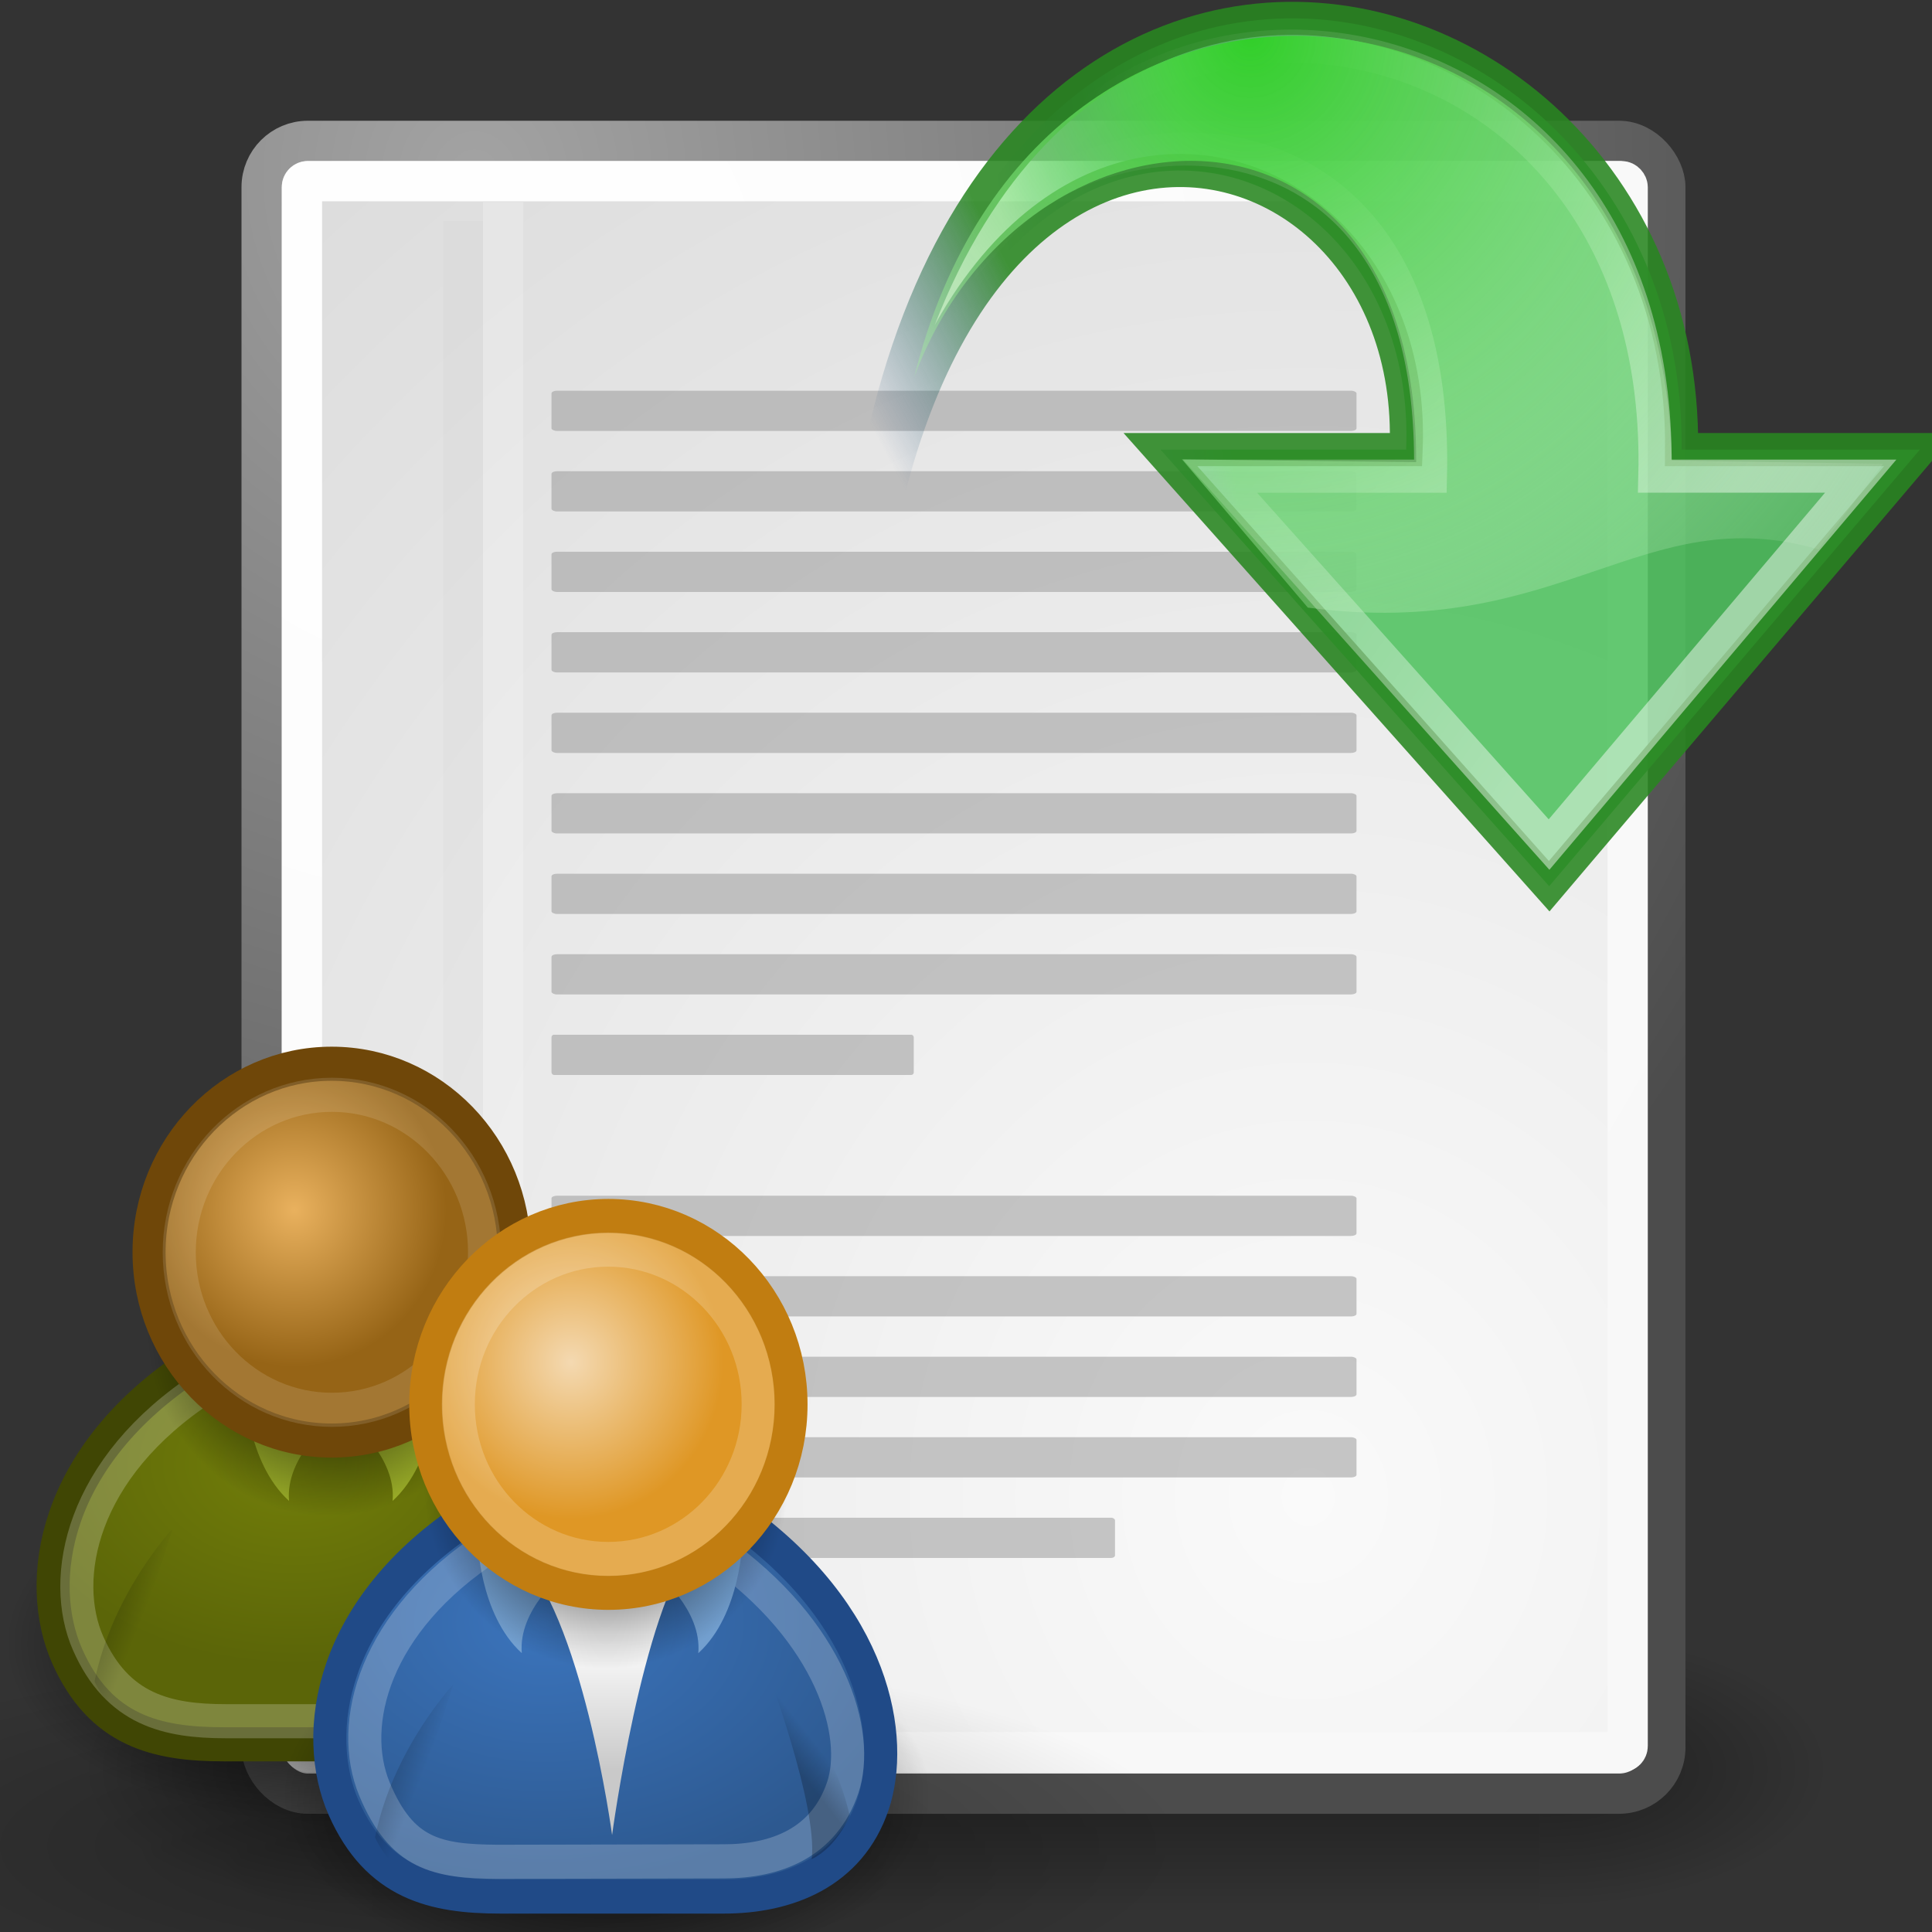 <?xml version="1.0" encoding="UTF-8" standalone="no"?>
<!-- Created with Inkscape (http://www.inkscape.org/) -->

<svg
   xmlns:dc="http://purl.org/dc/elements/1.1/"
   xmlns:cc="http://creativecommons.org/ns#"
   xmlns:rdf="http://www.w3.org/1999/02/22-rdf-syntax-ns#"
   xmlns:svg="http://www.w3.org/2000/svg"
   xmlns="http://www.w3.org/2000/svg"
   xmlns:xlink="http://www.w3.org/1999/xlink"
   xmlns:sodipodi="http://sodipodi.sourceforge.net/DTD/sodipodi-0.dtd"
   xmlns:inkscape="http://www.inkscape.org/namespaces/inkscape"
   inkscape:export-ydpi="240.00000"
   inkscape:export-xdpi="240.00000"
   inkscape:export-filename="/home/jimmac/gfx/novell/pdes/trunk/docs/BIGmime-text.png"
   sodipodi:docname="trade-save.svg"
   inkscape:version="0.48.3.1 r9886"
   sodipodi:version="0.32"
   id="svg249"
   height="48px"
   width="48px"
   inkscape:output_extension="org.inkscape.output.svg.inkscape"
   version="1.1">
  <rect width="100%" height="100%" fill="#333333" stroke="none"/>
  <defs
     id="defs3">
    <inkscape:perspective
       sodipodi:type="inkscape:persp3d"
       inkscape:vp_x="0 : 24 : 1"
       inkscape:vp_y="0 : 1000 : 0"
       inkscape:vp_z="48 : 24 : 1"
       inkscape:persp3d-origin="24 : 16 : 1"
       id="perspective100" />
    <radialGradient
       inkscape:collect="always"
       xlink:href="#linearGradient5060"
       id="radialGradient5031"
       gradientUnits="userSpaceOnUse"
       gradientTransform="matrix(-2.774,0,0,1.97,112.762,-872.885)"
       cx="605.714"
       cy="486.648"
       fx="605.714"
       fy="486.648"
       r="117.143" />
    <linearGradient
       inkscape:collect="always"
       id="linearGradient5060">
      <stop
         style="stop-color:black;stop-opacity:1;"
         offset="0"
         id="stop5062" />
      <stop
         style="stop-color:black;stop-opacity:0;"
         offset="1"
         id="stop5064" />
    </linearGradient>
    <radialGradient
       inkscape:collect="always"
       xlink:href="#linearGradient5060"
       id="radialGradient5029"
       gradientUnits="userSpaceOnUse"
       gradientTransform="matrix(2.774,0,0,1.97,-1891.633,-872.885)"
       cx="605.714"
       cy="486.648"
       fx="605.714"
       fy="486.648"
       r="117.143" />
    <linearGradient
       id="linearGradient5048">
      <stop
         style="stop-color:black;stop-opacity:0;"
         offset="0"
         id="stop5050" />
      <stop
         id="stop5056"
         offset="0.5"
         style="stop-color:black;stop-opacity:1;" />
      <stop
         style="stop-color:black;stop-opacity:0;"
         offset="1"
         id="stop5052" />
    </linearGradient>
    <linearGradient
       inkscape:collect="always"
       xlink:href="#linearGradient5048"
       id="linearGradient5027"
       gradientUnits="userSpaceOnUse"
       gradientTransform="matrix(2.774,0,0,1.97,-1892.179,-872.885)"
       x1="302.857"
       y1="366.648"
       x2="302.857"
       y2="609.505" />
    <linearGradient
       id="linearGradient2598">
      <stop
         style="stop-color:#859dbc;stop-opacity:1;"
         offset="0"
         id="stop2600" />
      <stop
         style="stop-color:#547299;stop-opacity:1;"
         offset="1"
         id="stop2602" />
    </linearGradient>
    <linearGradient
       id="linearGradient2590">
      <stop
         style="stop-color:#ffffff;stop-opacity:1;"
         offset="0"
         id="stop2592" />
      <stop
         style="stop-color:#ffffff;stop-opacity:0;"
         offset="1"
         id="stop2594" />
    </linearGradient>
    <linearGradient
       id="linearGradient5897">
      <stop
         style="stop-color:#000000;stop-opacity:0;"
         offset="0"
         id="stop5899" />
      <stop
         id="stop5905"
         offset="0.5"
         style="stop-color:#000000;stop-opacity:0.567;" />
      <stop
         style="stop-color:#000000;stop-opacity:0;"
         offset="1"
         id="stop5901" />
    </linearGradient>
    <linearGradient
       inkscape:collect="always"
       id="linearGradient4542">
      <stop
         style="stop-color:#000000;stop-opacity:1;"
         offset="0"
         id="stop4544" />
      <stop
         style="stop-color:#000000;stop-opacity:0;"
         offset="1"
         id="stop4546" />
    </linearGradient>
    <linearGradient
       id="linearGradient15662">
      <stop
         id="stop15664"
         offset="0"
         style="stop-color:#ffffff;stop-opacity:1;" />
      <stop
         id="stop15666"
         offset="1"
         style="stop-color:#f8f8f8;stop-opacity:1;" />
    </linearGradient>
    <linearGradient
       id="linearGradient269">
      <stop
         id="stop270"
         offset="0"
         style="stop-color:#a3a3a3;stop-opacity:1;" />
      <stop
         id="stop271"
         offset="1"
         style="stop-color:#4c4c4c;stop-opacity:1;" />
    </linearGradient>
    <linearGradient
       id="linearGradient259">
      <stop
         id="stop260"
         offset="0"
         style="stop-color:#fafafa;stop-opacity:1;" />
      <stop
         id="stop261"
         offset="1"
         style="stop-color:#bbbbbb;stop-opacity:1;" />
    </linearGradient>
    <linearGradient
       id="linearGradient12512">
      <stop
         id="stop12513"
         offset="0"
         style="stop-color:#ffffff;stop-opacity:1;" />
      <stop
         id="stop12517"
         offset="0.5"
         style="stop-color:#fff520;stop-opacity:0.891;" />
      <stop
         id="stop12514"
         offset="1"
         style="stop-color:#fff300;stop-opacity:0;" />
    </linearGradient>
    <radialGradient
       inkscape:collect="always"
       xlink:href="#linearGradient269"
       id="radialGradient15656"
       gradientUnits="userSpaceOnUse"
       gradientTransform="matrix(0.968,0,0,1.036,3.25,0.49)"
       cx="8.824"
       cy="3.756"
       fx="8.824"
       fy="3.756"
       r="37.752" />
    <radialGradient
       inkscape:collect="always"
       xlink:href="#linearGradient259"
       id="radialGradient15658"
       gradientUnits="userSpaceOnUse"
       gradientTransform="matrix(0.96,0,0,1.045,-0.104,-0.159)"
       cx="33.967"
       cy="35.737"
       fx="33.967"
       fy="35.737"
       r="86.708" />
    <radialGradient
       inkscape:collect="always"
       xlink:href="#linearGradient15662"
       id="radialGradient15668"
       gradientUnits="userSpaceOnUse"
       gradientTransform="matrix(0.973,0,0,1.035,3.169,0.555)"
       cx="8.144"
       cy="7.268"
       fx="8.144"
       fy="7.268"
       r="38.159" />
    <radialGradient
       inkscape:collect="always"
       xlink:href="#linearGradient4542"
       id="radialGradient4548"
       cx="24.307"
       cy="42.078"
       fx="24.307"
       fy="42.078"
       r="15.822"
       gradientTransform="matrix(1,0,0,0.285,0,30.089)"
       gradientUnits="userSpaceOnUse" />
    <linearGradient
       inkscape:collect="always"
       xlink:href="#linearGradient5897-6"
       id="linearGradient5903-4"
       x1="19"
       y1="9.774"
       x2="19"
       y2="15.636"
       gradientUnits="userSpaceOnUse"
       gradientTransform="matrix(1.32,0,0,2.134,-40.101,41.852)" />
    <linearGradient
       id="linearGradient5897-6">
      <stop
         style="stop-color:#000000;stop-opacity:0;"
         offset="0"
         id="stop5899-0" />
      <stop
         id="stop5905-3"
         offset="0.5"
         style="stop-color:#000000;stop-opacity:0.567;" />
      <stop
         style="stop-color:#000000;stop-opacity:0;"
         offset="1"
         id="stop5901-8" />
    </linearGradient>
    <linearGradient
       y2="15.636"
       x2="19"
       y1="9.774"
       x1="19"
       gradientTransform="matrix(1.32,0,0,2.134,-84.028,28.728)"
       gradientUnits="userSpaceOnUse"
       id="linearGradient3908-9"
       xlink:href="#linearGradient5897-6-3"
       inkscape:collect="always" />
    <linearGradient
       id="linearGradient5897-6-3">
      <stop
         style="stop-color:#000000;stop-opacity:0;"
         offset="0"
         id="stop5899-0-6" />
      <stop
         id="stop5905-3-3"
         offset="0.5"
         style="stop-color:#000000;stop-opacity:0.567;" />
      <stop
         style="stop-color:#000000;stop-opacity:0;"
         offset="1"
         id="stop5901-8-6" />
    </linearGradient>
    <linearGradient
       inkscape:collect="always"
       xlink:href="#linearGradient2896-2"
       id="linearGradient2902-5"
       x1="14.584"
       y1="1.639"
       x2="14.553"
       y2="2.491"
       gradientUnits="userSpaceOnUse"
       gradientTransform="matrix(1,0,0,1.594,-79.831,57.304)" />
    <linearGradient
       inkscape:collect="always"
       id="linearGradient2896-2">
      <stop
         style="stop-color:#000000;stop-opacity:1;"
         offset="0"
         id="stop2898-1" />
      <stop
         style="stop-color:#000000;stop-opacity:0;"
         offset="1"
         id="stop2900-5" />
    </linearGradient>
    <linearGradient
       inkscape:collect="always"
       xlink:href="#linearGradient2906-6"
       id="linearGradient2912-7"
       x1="13.354"
       y1="1.487"
       x2="14.076"
       y2="2.402"
       gradientUnits="userSpaceOnUse"
       gradientTransform="matrix(1,0,0,1.185,-79.831,57.366)" />
    <linearGradient
       inkscape:collect="always"
       id="linearGradient2906-6">
      <stop
         style="stop-color:#ffffff;stop-opacity:1;"
         offset="0"
         id="stop2908-0" />
      <stop
         style="stop-color:#ffffff;stop-opacity:0;"
         offset="1"
         id="stop2910-3" />
    </linearGradient>
    <radialGradient
       inkscape:collect="always"
       xlink:href="#linearGradient10691"
       id="radialGradient1481"
       gradientUnits="userSpaceOnUse"
       gradientTransform="scale(1.902,0.526)"
       cx="6.703"
       cy="73.616"
       fx="6.703"
       fy="73.616"
       r="7.228" />
    <linearGradient
       id="linearGradient10691"
       inkscape:collect="always">
      <stop
         id="stop10693"
         offset="0"
         style="stop-color:#000000;stop-opacity:1;" />
      <stop
         id="stop10695"
         offset="1"
         style="stop-color:#000000;stop-opacity:0;" />
    </linearGradient>
    <radialGradient
       inkscape:collect="always"
       xlink:href="#linearGradient3816"
       id="radialGradient3162"
       gradientUnits="userSpaceOnUse"
       cx="31.113"
       cy="19.009"
       fx="31.113"
       fy="19.009"
       r="8.662" />
    <linearGradient
       id="linearGradient3816"
       inkscape:collect="always">
      <stop
         id="stop3818"
         offset="0"
         style="stop-color:#000000;stop-opacity:1;" />
      <stop
         id="stop3820"
         offset="1"
         style="stop-color:#000000;stop-opacity:0;" />
    </linearGradient>
    <radialGradient
       inkscape:collect="always"
       xlink:href="#linearGradient4344"
       id="radialGradient3164"
       gradientUnits="userSpaceOnUse"
       gradientTransform="matrix(1,0,0,0.682,0,8.234)"
       cx="16.215"
       cy="19.836"
       fx="16.215"
       fy="19.836"
       r="13.565" />
    <linearGradient
       id="linearGradient4344">
      <stop
         id="stop4346"
         offset="0"
         style="stop-color:#727e0a;stop-opacity:1;" />
      <stop
         id="stop4348"
         offset="1"
         style="stop-color:#5b6508;stop-opacity:1;" />
    </linearGradient>
    <radialGradient
       inkscape:collect="always"
       xlink:href="#linearGradient3816"
       id="radialGradient3166"
       gradientUnits="userSpaceOnUse"
       cx="31.113"
       cy="19.009"
       fx="31.113"
       fy="19.009"
       r="8.662" />
    <radialGradient
       inkscape:collect="always"
       xlink:href="#linearGradient4338"
       id="radialGradient3168"
       gradientUnits="userSpaceOnUse"
       gradientTransform="matrix(0.788,0,0,0.788,6.221,3.618)"
       cx="29.345"
       cy="17.064"
       fx="29.345"
       fy="17.064"
       r="9.162" />
    <linearGradient
       id="linearGradient4338">
      <stop
         style="stop-color:#e9b15e;stop-opacity:1;"
         offset="0"
         id="stop4340" />
      <stop
         style="stop-color:#966416;stop-opacity:1;"
         offset="1"
         id="stop4342" />
    </linearGradient>
    <linearGradient
       inkscape:collect="always"
       xlink:href="#linearGradient3824"
       id="linearGradient3170"
       gradientUnits="userSpaceOnUse"
       gradientTransform="translate(-12.418,-7)"
       x1="30.936"
       y1="29.553"
       x2="30.936"
       y2="35.803" />
    <linearGradient
       id="linearGradient3824">
      <stop
         id="stop3826"
         offset="0"
         style="stop-color:#ffffff;stop-opacity:1;" />
      <stop
         id="stop3828"
         offset="1"
         style="stop-color:#c9c9c9;stop-opacity:1;" />
    </linearGradient>
    <linearGradient
       inkscape:collect="always"
       xlink:href="#linearGradient4356"
       id="linearGradient3172"
       gradientUnits="userSpaceOnUse"
       gradientTransform="matrix(0.983,0.182,-0.182,0.983,-7.072,-9.825)"
       x1="20.662"
       y1="35.818"
       x2="22.627"
       y2="36.218" />
    <linearGradient
       id="linearGradient4356"
       inkscape:collect="always">
      <stop
         id="stop4358"
         offset="0"
         style="stop-color:#000000;stop-opacity:1;" />
      <stop
         id="stop4360"
         offset="1"
         style="stop-color:#000000;stop-opacity:0;" />
    </linearGradient>
    <linearGradient
       inkscape:collect="always"
       xlink:href="#linearGradient4356"
       id="linearGradient3174"
       gradientUnits="userSpaceOnUse"
       gradientTransform="matrix(-0.978,0.21,0.21,0.978,41.806,-11.119)"
       x1="22.687"
       y1="36.39"
       x2="21.408"
       y2="35.74" />
    <radialGradient
       inkscape:collect="always"
       xlink:href="#linearGradient3816"
       id="radialGradient3176"
       gradientUnits="userSpaceOnUse"
       cx="31.113"
       cy="19.009"
       fx="31.113"
       fy="19.009"
       r="8.662" />
    <radialGradient
       inkscape:collect="always"
       xlink:href="#linearGradient4163"
       id="radialGradient3178"
       gradientUnits="userSpaceOnUse"
       gradientTransform="matrix(1.298,0,0,0.885,-8.359,4.94)"
       cx="28.09"
       cy="27.203"
       fx="28.09"
       fy="27.203"
       r="13.565" />
    <linearGradient
       id="linearGradient4163">
      <stop
         id="stop4165"
         offset="0"
         style="stop-color:#3b74bc;stop-opacity:1;" />
      <stop
         id="stop4167"
         offset="1"
         style="stop-color:#2d5990;stop-opacity:1;" />
    </linearGradient>
    <linearGradient
       inkscape:collect="always"
       xlink:href="#linearGradient3824"
       id="linearGradient3180"
       gradientUnits="userSpaceOnUse"
       x1="30.936"
       y1="29.553"
       x2="30.936"
       y2="35.803" />
    <linearGradient
       id="linearGradient3278">
      <stop
         id="stop3280"
         offset="0"
         style="stop-color:#ffffff;stop-opacity:1;" />
      <stop
         id="stop3282"
         offset="1"
         style="stop-color:#c9c9c9;stop-opacity:1;" />
    </linearGradient>
    <radialGradient
       inkscape:collect="always"
       xlink:href="#linearGradient3816"
       id="radialGradient3182"
       gradientUnits="userSpaceOnUse"
       cx="31.113"
       cy="19.009"
       fx="31.113"
       fy="19.009"
       r="8.662" />
    <radialGradient
       inkscape:collect="always"
       xlink:href="#linearGradient3800"
       id="radialGradient3184"
       gradientUnits="userSpaceOnUse"
       gradientTransform="matrix(0.788,0,0,0.788,6.221,3.618)"
       cx="29.345"
       cy="17.064"
       fx="29.345"
       fy="17.064"
       r="9.162" />
    <linearGradient
       id="linearGradient3800">
      <stop
         id="stop3802"
         offset="0"
         style="stop-color:#f4d9b1;stop-opacity:1;" />
      <stop
         id="stop3804"
         offset="1"
         style="stop-color:#df9725;stop-opacity:1;" />
    </linearGradient>
    <linearGradient
       inkscape:collect="always"
       xlink:href="#linearGradient4356"
       id="linearGradient3186"
       gradientUnits="userSpaceOnUse"
       gradientTransform="matrix(0.983,0.182,-0.182,0.983,6.232,-2.651)"
       x1="20.662"
       y1="35.818"
       x2="22.627"
       y2="36.218" />
    <linearGradient
       inkscape:collect="always"
       xlink:href="#linearGradient4356"
       id="linearGradient3188"
       gradientUnits="userSpaceOnUse"
       gradientTransform="matrix(-0.978,0.21,0.21,0.978,55.11,-3.945)"
       x1="22.687"
       y1="36.39"
       x2="21.408"
       y2="35.74" />
    <linearGradient
       id="linearGradient7916">
      <stop
         style="stop-color:#ffffff;stop-opacity:1;"
         offset="0"
         id="stop7918" />
      <stop
         style="stop-color:#ffffff;stop-opacity:0.34;"
         offset="1"
         id="stop7920" />
    </linearGradient>
    <linearGradient
       inkscape:collect="always"
       xlink:href="#linearGradient6901-9"
       id="linearGradient3998"
       gradientUnits="userSpaceOnUse"
       gradientTransform="matrix(1.609,0,0,1.661,-70.789,-11.215)"
       x1="14.752"
       y1="15.868"
       x2="8.895"
       y2="16.743" />
    <linearGradient
       id="linearGradient6901-9">
      <stop
         style="stop-color:#4fc25f;stop-opacity:1;"
         offset="0"
         id="stop6903-7" />
      <stop
         style="stop-color:#3465a4;stop-opacity:0;"
         offset="1"
         id="stop6905-6" />
    </linearGradient>
    <linearGradient
       inkscape:collect="always"
       xlink:href="#linearGradient6925-2"
       id="linearGradient4000"
       gradientUnits="userSpaceOnUse"
       gradientTransform="matrix(1.609,0,0,1.661,-70.789,-11.215)"
       x1="12.25"
       y1="18.25"
       x2="7"
       y2="21.118" />
    <linearGradient
       id="linearGradient6925-2">
      <stop
         style="stop-color:#288720;stop-opacity:1;"
         offset="0"
         id="stop6927-9" />
      <stop
         style="stop-color:#204a87;stop-opacity:0;"
         offset="1"
         id="stop6929-3" />
    </linearGradient>
    <linearGradient
       inkscape:collect="always"
       xlink:href="#linearGradient2187"
       id="linearGradient4002"
       gradientUnits="userSpaceOnUse"
       gradientTransform="matrix(1.471,0,0,1.518,-77.014,-15.71)"
       x1="33.06"
       y1="27.394"
       x2="12.624"
       y2="12.584" />
    <linearGradient
       id="linearGradient2187"
       inkscape:collect="always">
      <stop
         id="stop2189"
         offset="0"
         style="stop-color:#ffffff;stop-opacity:1;" />
      <stop
         id="stop2191"
         offset="1"
         style="stop-color:#ffffff;stop-opacity:0;" />
    </linearGradient>
    <radialGradient
       inkscape:collect="always"
       xlink:href="#linearGradient4991"
       id="radialGradient4004"
       gradientUnits="userSpaceOnUse"
       gradientTransform="matrix(-2.115,-0.017,-0.016,2.219,3.589,-19.368)"
       cx="23.447"
       cy="6.458"
       fx="23.447"
       fy="6.458"
       r="19.062" />
    <linearGradient
       id="linearGradient4991">
      <stop
         style="stop-color:#31cf29;stop-opacity:1;"
         offset="0"
         id="stop4993" />
      <stop
         style="stop-color:#ffffff;stop-opacity:0;"
         offset="1"
         id="stop4995" />
    </linearGradient>
    <radialGradient
       r="19.062"
       fy="6.458"
       fx="23.447"
       cy="6.458"
       cx="23.447"
       gradientTransform="matrix(-2.115,-0.017,-0.016,2.219,3.589,-19.368)"
       gradientUnits="userSpaceOnUse"
       id="radialGradient3147"
       xlink:href="#linearGradient4991"
       inkscape:collect="always" />
    <linearGradient
       inkscape:collect="always"
       xlink:href="#linearGradient6901-9-1"
       id="linearGradient3998-7"
       gradientUnits="userSpaceOnUse"
       gradientTransform="matrix(1.609,0,0,1.661,-70.789,-11.215)"
       x1="14.752"
       y1="15.868"
       x2="8.895"
       y2="16.743" />
    <linearGradient
       id="linearGradient6901-9-1">
      <stop
         style="stop-color:#4fc25f;stop-opacity:1;"
         offset="0"
         id="stop6903-7-5" />
      <stop
         style="stop-color:#3465a4;stop-opacity:0;"
         offset="1"
         id="stop6905-6-3" />
    </linearGradient>
    <linearGradient
       inkscape:collect="always"
       xlink:href="#linearGradient6925-2-5"
       id="linearGradient4000-3"
       gradientUnits="userSpaceOnUse"
       gradientTransform="matrix(1.609,0,0,1.661,-70.789,-11.215)"
       x1="12.25"
       y1="18.25"
       x2="7"
       y2="21.118" />
    <linearGradient
       id="linearGradient6925-2-5">
      <stop
         style="stop-color:#288720;stop-opacity:1;"
         offset="0"
         id="stop6927-9-4" />
      <stop
         style="stop-color:#204a87;stop-opacity:0;"
         offset="1"
         id="stop6929-3-9" />
    </linearGradient>
    <linearGradient
       inkscape:collect="always"
       xlink:href="#linearGradient2187-3"
       id="linearGradient4002-0"
       gradientUnits="userSpaceOnUse"
       gradientTransform="matrix(1.471,0,0,1.518,-77.014,-15.71)"
       x1="33.06"
       y1="27.394"
       x2="12.624"
       y2="12.584" />
    <linearGradient
       id="linearGradient2187-3"
       inkscape:collect="always">
      <stop
         id="stop2189-1"
         offset="0"
         style="stop-color:#ffffff;stop-opacity:1;" />
      <stop
         id="stop2191-7"
         offset="1"
         style="stop-color:#ffffff;stop-opacity:0;" />
    </linearGradient>
    <radialGradient
       inkscape:collect="always"
       xlink:href="#linearGradient4991-2"
       id="radialGradient4004-5"
       gradientUnits="userSpaceOnUse"
       gradientTransform="matrix(-2.115,-0.017,-0.016,2.219,3.589,-19.368)"
       cx="23.447"
       cy="6.458"
       fx="23.447"
       fy="6.458"
       r="19.062" />
    <linearGradient
       id="linearGradient4991-2">
      <stop
         style="stop-color:#31cf29;stop-opacity:1;"
         offset="0"
         id="stop4993-6" />
      <stop
         style="stop-color:#ffffff;stop-opacity:0;"
         offset="1"
         id="stop4995-9" />
    </linearGradient>
    <radialGradient
       r="19.062"
       fy="6.458"
       fx="23.447"
       cy="6.458"
       cx="23.447"
       gradientTransform="matrix(-2.115,-0.017,-0.016,2.219,3.589,-19.368)"
       gradientUnits="userSpaceOnUse"
       id="radialGradient3147-4"
       xlink:href="#linearGradient4991-2"
       inkscape:collect="always" />
  </defs>
  <sodipodi:namedview
     inkscape:window-y="27"
     inkscape:window-x="0"
     inkscape:window-height="709"
     inkscape:window-width="1366"
     inkscape:document-units="px"
     inkscape:grid-bbox="true"
     showgrid="false"
     inkscape:current-layer="layer5"
     inkscape:cy="21.697526"
     inkscape:cx="41.918669"
     inkscape:zoom="5.6568542"
     inkscape:pageshadow="2"
     inkscape:pageopacity="0.0"
     borderopacity="0.255"
     bordercolor="#666666"
     pagecolor="#ffffff"
     id="base"
     inkscape:showpageshadow="false"
     showguides="true"
     inkscape:guide-bbox="true"
     inkscape:window-maximized="1" />
  <g
     inkscape:groupmode="layer"
     id="layer6"
     inkscape:label="Shadow">
    <g
       style="display:inline"
       id="g5022"
       transform="matrix(2.165152e-2,0,0,1.485743e-2,43.008,42.685)">
      <rect
         y="-150.697"
         x="-1559.252"
         height="478.357"
         width="1339.633"
         id="rect4173"
         style="opacity:0.402;color:black;fill:url(#linearGradient5027);fill-opacity:1;fill-rule:nonzero;stroke:none;stroke-width:1;stroke-linecap:round;stroke-linejoin:miter;marker:none;marker-start:none;marker-mid:none;marker-end:none;stroke-miterlimit:4;stroke-dasharray:none;stroke-dashoffset:0;stroke-opacity:1;visibility:visible;display:inline;overflow:visible" />
      <path
         sodipodi:nodetypes="cccc"
         id="path5058"
         d="M -219.619,-150.68 C -219.619,-150.68 -219.619,327.65 -219.619,327.65 C -76.745,328.551 125.781,220.481 125.781,88.454 C 125.781,-43.572 -33.655,-150.68 -219.619,-150.68 z "
         style="opacity:0.402;color:black;fill:url(#radialGradient5029);fill-opacity:1;fill-rule:nonzero;stroke:none;stroke-width:1;stroke-linecap:round;stroke-linejoin:miter;marker:none;marker-start:none;marker-mid:none;marker-end:none;stroke-miterlimit:4;stroke-dasharray:none;stroke-dashoffset:0;stroke-opacity:1;visibility:visible;display:inline;overflow:visible" />
      <path
         style="opacity:0.402;color:black;fill:url(#radialGradient5031);fill-opacity:1;fill-rule:nonzero;stroke:none;stroke-width:1;stroke-linecap:round;stroke-linejoin:miter;marker:none;marker-start:none;marker-mid:none;marker-end:none;stroke-miterlimit:4;stroke-dasharray:none;stroke-dashoffset:0;stroke-opacity:1;visibility:visible;display:inline;overflow:visible"
         d="M -1559.252,-150.68 C -1559.252,-150.68 -1559.252,327.65 -1559.252,327.65 C -1702.127,328.551 -1904.652,220.481 -1904.652,88.454 C -1904.652,-43.572 -1745.216,-150.68 -1559.252,-150.68 z "
         id="path5018"
         sodipodi:nodetypes="cccc" />
    </g>
  </g>
  <g
     style="display:inline"
     inkscape:groupmode="layer"
     inkscape:label="Base"
     id="layer1">
    <rect
       style="color:#000000;fill:url(#radialGradient15658);fill-opacity:1;fill-rule:nonzero;stroke:url(#radialGradient15656);stroke-width:1;stroke-linecap:round;stroke-linejoin:round;marker:none;marker-start:none;marker-mid:none;marker-end:none;stroke-miterlimit:4;stroke-dashoffset:0;stroke-opacity:1;visibility:visible;display:block;overflow:visible"
       id="rect15391"
       width="34.875"
       height="41.063"
       x="6.5"
       y="3.5"
       ry="1.149"
       rx="1.149" />
    <rect
       style="color:#000000;fill:none;fill-opacity:1;fill-rule:nonzero;stroke:url(#radialGradient15668);stroke-width:1;stroke-linecap:round;stroke-linejoin:round;marker:none;marker-start:none;marker-mid:none;marker-end:none;stroke-miterlimit:4;stroke-dashoffset:0;stroke-opacity:1;visibility:visible;display:block;overflow:visible"
       id="rect15660"
       width="32.937"
       height="39.028"
       x="7.502"
       y="4.501"
       ry="0.149"
       rx="0.149" />
    <path
       style="fill:none;fill-opacity:0.75;fill-rule:evenodd;stroke:#000000;stroke-width:0.989;stroke-linecap:butt;stroke-linejoin:miter;stroke-miterlimit:4;stroke-opacity:0.018"
       d="M 11.506,5.494 L 11.506,43.401"
       id="path15672"
       sodipodi:nodetypes="cc" />
    <path
       style="fill:none;fill-opacity:0.75;fill-rule:evenodd;stroke:#ffffff;stroke-width:1;stroke-linecap:butt;stroke-linejoin:miter;stroke-miterlimit:4;stroke-opacity:0.205"
       d="M 12.5,5.021 L 12.5,43.038"
       id="path15674"
       sodipodi:nodetypes="cc" />
  </g>
  <g
     inkscape:groupmode="layer"
     id="layer5"
     inkscape:label="Text"
     style="display:inline">
    <g
       id="g2188"
       transform="translate(-2.298,0.707)">
      <rect
         style="color:#000000;fill:#9b9b9b;fill-opacity:0.55;fill-rule:nonzero;stroke:none;stroke-width:1;marker:none;visibility:visible;display:block;overflow:visible"
         id="rect15686"
         width="20"
         height="1"
         x="16"
         y="9"
         rx="0.138"
         ry="0.065" />
      <rect
         style="color:#000000;fill:#9b9b9b;fill-opacity:0.55;fill-rule:nonzero;stroke:none;stroke-width:1;marker:none;visibility:visible;display:block;overflow:visible"
         id="rect15688"
         width="20"
         height="1"
         x="16"
         y="11"
         rx="0.138"
         ry="0.065" />
      <rect
         style="color:#000000;fill:#9b9b9b;fill-opacity:0.55;fill-rule:nonzero;stroke:none;stroke-width:1;marker:none;visibility:visible;display:block;overflow:visible"
         id="rect15690"
         width="20"
         height="1"
         x="16"
         y="13"
         rx="0.138"
         ry="0.065" />
      <rect
         style="color:#000000;fill:#9b9b9b;fill-opacity:0.55;fill-rule:nonzero;stroke:none;stroke-width:1;marker:none;visibility:visible;display:block;overflow:visible"
         id="rect15692"
         width="20"
         height="1"
         x="16"
         y="15"
         rx="0.138"
         ry="0.065" />
      <rect
         style="color:#000000;fill:#9b9b9b;fill-opacity:0.55;fill-rule:nonzero;stroke:none;stroke-width:1;marker:none;visibility:visible;display:block;overflow:visible"
         id="rect15694"
         width="20"
         height="1"
         x="16"
         y="17"
         rx="0.138"
         ry="0.065" />
      <rect
         style="color:#000000;fill:#9b9b9b;fill-opacity:0.55;fill-rule:nonzero;stroke:none;stroke-width:1;marker:none;visibility:visible;display:block;overflow:visible"
         id="rect15696"
         width="20"
         height="1"
         x="16"
         y="19"
         rx="0.138"
         ry="0.065" />
      <rect
         style="color:#000000;fill:#9b9b9b;fill-opacity:0.55;fill-rule:nonzero;stroke:none;stroke-width:1;marker:none;visibility:visible;display:block;overflow:visible"
         id="rect15698"
         width="20"
         height="1"
         x="16"
         y="21"
         rx="0.138"
         ry="0.065" />
      <rect
         style="color:#000000;fill:#9b9b9b;fill-opacity:0.55;fill-rule:nonzero;stroke:none;stroke-width:1;marker:none;visibility:visible;display:block;overflow:visible"
         id="rect15700"
         width="20"
         height="1"
         x="16"
         y="23"
         rx="0.138"
         ry="0.065" />
      <rect
         style="color:#000000;fill:#9b9b9b;fill-opacity:0.55;fill-rule:nonzero;stroke:none;stroke-width:1;marker:none;visibility:visible;display:block;overflow:visible"
         id="rect15732"
         width="9"
         height="1"
         x="16"
         y="25"
         rx="0.062"
         ry="0.065" />
      <rect
         style="color:#000000;fill:#9b9b9b;fill-opacity:0.55;fill-rule:nonzero;stroke:none;stroke-width:1;marker:none;visibility:visible;display:block;overflow:visible"
         id="rect15736"
         width="20"
         height="1"
         x="16"
         y="29"
         rx="0.138"
         ry="0.065" />
      <rect
         style="color:#000000;fill:#9b9b9b;fill-opacity:0.55;fill-rule:nonzero;stroke:none;stroke-width:1;marker:none;visibility:visible;display:block;overflow:visible"
         id="rect15738"
         width="20"
         height="1"
         x="16"
         y="31"
         rx="0.138"
         ry="0.065" />
      <rect
         style="color:#000000;fill:#9b9b9b;fill-opacity:0.55;fill-rule:nonzero;stroke:none;stroke-width:1;marker:none;visibility:visible;display:block;overflow:visible"
         id="rect15740"
         width="20"
         height="1"
         x="16"
         y="33"
         rx="0.138"
         ry="0.065" />
      <rect
         style="color:#000000;fill:#9b9b9b;fill-opacity:0.55;fill-rule:nonzero;stroke:none;stroke-width:1;marker:none;visibility:visible;display:block;overflow:visible"
         id="rect15742"
         width="20"
         height="1"
         x="16"
         y="35"
         rx="0.138"
         ry="0.065" />
      <rect
         style="color:#000000;fill:#9b9b9b;fill-opacity:0.55;fill-rule:nonzero;stroke:none;stroke-width:1;marker:none;visibility:visible;display:block;overflow:visible"
         id="rect15744"
         width="14"
         height="1"
         x="16"
         y="37"
         rx="0.096"
         ry="0.065" />
    </g>
    <g
       transform="matrix(0.821,0,0,0.847,19.95,10.567)"
       id="g3190">
      <path
         inkscape:r_cy="true"
         inkscape:r_cx="true"
         transform="matrix(1.597,0,0,1.526,-30.614,-17.411)"
         d="m 26.5,38.7 c 0,2.099 -6.156,3.8 -13.75,3.8 -7.594,0 -13.75,-1.701 -13.75,-3.8 0,-2.099 6.156,-3.8 13.75,-3.8 7.594,0 13.75,1.701 13.75,3.8 z"
         sodipodi:ry="3.8"
         sodipodi:rx="13.75"
         sodipodi:cy="38.700001"
         sodipodi:cx="12.75"
         id="path10699"
         style="opacity:0.3;color:#000000;fill:url(#radialGradient1481);fill-opacity:1;fill-rule:nonzero;stroke:none;stroke-width:0.8;marker:none;visibility:visible;display:inline;overflow:visible"
         sodipodi:type="arc" />
      <g
         inkscape:r_cy="true"
         inkscape:r_cx="true"
         transform="matrix(0.638,0,0,0.638,-25.739,16.591)"
         id="g3888">
        <g
           inkscape:r_cy="true"
           inkscape:r_cx="true"
           id="g3890"
           inkscape:label="cipek"
           style="display:inline">
          <path
             inkscape:r_cy="true"
             inkscape:r_cx="true"
             transform="matrix(1.776,0,0,0.959,-37.378,11.772)"
             sodipodi:type="arc"
             style="color:#000000;fill:url(#radialGradient3162);fill-opacity:1;fill-rule:evenodd;stroke:none;stroke-width:1px;marker:none;visibility:visible;display:inline;overflow:visible"
             id="path4177"
             sodipodi:cx="31.112698"
             sodipodi:cy="19.008621"
             sodipodi:rx="8.6620579"
             sodipodi:ry="8.6620579"
             d="m 39.775,19.009 c 0,4.784 -3.878,8.662 -8.662,8.662 -4.784,0 -8.662,-3.878 -8.662,-8.662 0,-4.784 3.878,-8.662 8.662,-8.662 4.784,0 8.662,3.878 8.662,8.662 z" />
          <path
             inkscape:connector-curvature="0"
             inkscape:r_cy="true"
             inkscape:r_cx="true"
             style="color:#000000;fill:url(#radialGradient3164);fill-opacity:1;fill-rule:evenodd;stroke:#404604;stroke-width:1.568px;stroke-linecap:round;stroke-linejoin:round;stroke-miterlimit:4;stroke-opacity:1;stroke-dasharray:none;stroke-dashoffset:0;marker:none;visibility:visible;display:inline;overflow:visible"
             d="m 12.861,34.636 10.607,0 c 3.005,0 5.98,-1.102 7.071,-4.243 1.036,-2.982 0.177,-8.662 -6.541,-13.258 l -12.551,0 c -6.718,4.243 -7.557,10.045 -6.01,13.435 1.576,3.454 4.243,4.066 7.425,4.066 z"
             id="path2329"
             sodipodi:nodetypes="cczcczc" />
          <path
             inkscape:connector-curvature="0"
             inkscape:r_cy="true"
             inkscape:r_cx="true"
             sodipodi:nodetypes="cccc"
             id="path3812"
             d="m 17.932,19.787 c 0,0 -2.151,1.66 -1.966,3.661 -2.041,-1.801 -2.1,-5.252 -2.1,-5.252 l 4.066,1.591 z"
             style="color:#000000;fill:#9db029;fill-opacity:1;fill-rule:evenodd;stroke:none;stroke-width:1px;marker:none;visibility:visible;display:inline;overflow:visible" />
          <path
             inkscape:connector-curvature="0"
             inkscape:r_cy="true"
             inkscape:r_cx="true"
             sodipodi:nodetypes="cczcczc"
             id="path3838"
             d="m 12.964,33.575 10.321,0 c 2.641,0 5.255,-0.968 6.214,-3.728 0.91,-2.621 -0.095,-7.612 -5.998,-11.651 l -11.53,0 c -5.903,3.728 -6.891,8.827 -5.532,11.806 1.385,3.035 3.728,3.573 6.525,3.573 z"
             style="opacity:0.215;color:#000000;fill:none;stroke:#ffffff;stroke-width:1.568px;stroke-linecap:round;stroke-linejoin:round;stroke-miterlimit:4;stroke-opacity:1;stroke-dasharray:none;stroke-dashoffset:0;marker:none;visibility:visible;display:inline;overflow:visible" />
          <path
             inkscape:connector-curvature="0"
             inkscape:r_cy="true"
             inkscape:r_cx="true"
             style="color:#000000;fill:#9db029;fill-opacity:1;fill-rule:evenodd;stroke:none;stroke-width:1px;marker:none;visibility:visible;display:inline;overflow:visible"
             d="m 18.911,19.787 c 0,0 2.151,1.66 1.966,3.661 2.041,-1.801 2.1,-5.252 2.1,-5.252 l -4.066,1.591 z"
             id="path3810"
             sodipodi:nodetypes="cccc" />
          <path
             inkscape:r_cy="true"
             inkscape:r_cx="true"
             d="m 39.775,19.009 c 0,4.784 -3.878,8.662 -8.662,8.662 -4.784,0 -8.662,-3.878 -8.662,-8.662 0,-4.784 3.878,-8.662 8.662,-8.662 4.784,0 8.662,3.878 8.662,8.662 z"
             sodipodi:ry="8.6620579"
             sodipodi:rx="8.6620579"
             sodipodi:cy="19.008621"
             sodipodi:cx="31.112698"
             id="path3814"
             style="color:#000000;fill:url(#radialGradient3166);fill-opacity:1;fill-rule:evenodd;stroke:none;stroke-width:1px;marker:none;visibility:visible;display:inline;overflow:visible"
             sodipodi:type="arc"
             transform="translate(-13.25,-3.5)" />
          <path
             inkscape:r_cy="true"
             inkscape:r_cx="true"
             sodipodi:type="arc"
             style="color:#000000;fill:url(#radialGradient3168);fill-opacity:1;fill-rule:evenodd;stroke:#6f4709;stroke-width:1.568px;stroke-linecap:round;stroke-linejoin:round;stroke-miterlimit:4;stroke-opacity:1;stroke-dasharray:none;stroke-dashoffset:0;marker:none;visibility:visible;display:inline;overflow:visible"
             id="path2327"
             sodipodi:cx="31.112698"
             sodipodi:cy="19.008621"
             sodipodi:rx="8.6620579"
             sodipodi:ry="8.6620579"
             d="m 39.775,19.009 c 0,4.784 -3.878,8.662 -8.662,8.662 -4.784,0 -8.662,-3.878 -8.662,-8.662 0,-4.784 3.878,-8.662 8.662,-8.662 4.784,0 8.662,3.878 8.662,8.662 z"
             transform="translate(-13.125,-7)" />
          <path
             inkscape:r_cy="true"
             inkscape:r_cx="true"
             d="m 39.775,19.009 c 0,4.784 -3.878,8.662 -8.662,8.662 -4.784,0 -8.662,-3.878 -8.662,-8.662 0,-4.784 3.878,-8.662 8.662,-8.662 4.784,0 8.662,3.878 8.662,8.662 z"
             sodipodi:ry="8.6620579"
             sodipodi:rx="8.6620579"
             sodipodi:cy="19.008621"
             sodipodi:cx="31.112698"
             id="path3834"
             style="opacity:0.127;color:#000000;fill:none;stroke:#ffffff;stroke-width:1.876px;stroke-linecap:round;stroke-linejoin:round;stroke-miterlimit:4;stroke-opacity:1;stroke-dasharray:none;stroke-dashoffset:0;marker:none;visibility:visible;display:inline;overflow:visible"
             sodipodi:type="arc"
             transform="matrix(0.836,0,0,0.836,-8.011,-3.875)" />
          <path
             inkscape:connector-curvature="0"
             inkscape:r_cy="true"
             inkscape:r_cx="true"
             style="color:#000000;fill:url(#linearGradient3170);fill-opacity:1;fill-rule:evenodd;stroke:none;stroke-width:1px;marker:none;visibility:visible;display:inline;overflow:visible"
             d="m 22.584,27.035 4.243,0 -2.475,-2.298 -0.53,0.707 -0.53,-0.53 -0.707,2.121 z"
             id="path4173" />
          <path
             inkscape:connector-curvature="0"
             inkscape:r_cy="true"
             inkscape:r_cx="true"
             style="opacity:0.228;color:#000000;fill:url(#linearGradient3172);fill-opacity:1;fill-rule:evenodd;stroke:none;stroke-width:1px;marker:none;visibility:visible;display:inline;overflow:visible"
             d="m 8.548,33.602 c -1.248,-0.545 -1.806,-1.858 -1.806,-1.858 0.841,-4.069 3.72,-7.046 3.72,-7.046 0,0 -2.279,6.412 -1.914,8.904 z"
             id="path4368"
             sodipodi:nodetypes="cccc" />
          <path
             inkscape:connector-curvature="0"
             inkscape:r_cy="true"
             inkscape:r_cx="true"
             sodipodi:nodetypes="cccc"
             id="path4370"
             d="m 27.454,32.743 c 1.231,-0.581 1.804,-2.002 1.804,-2.002 -0.959,-4.043 -3.976,-6.843 -3.976,-6.843 0,0 2.465,6.343 2.172,8.845 z"
             style="opacity:0.228;color:#000000;fill:url(#linearGradient3174);fill-opacity:1;fill-rule:evenodd;stroke:none;stroke-width:1px;marker:none;visibility:visible;display:inline;overflow:visible" />
        </g>
        <g
           inkscape:r_cy="true"
           inkscape:r_cx="true"
           id="layer2"
           inkscape:label="dalsi cipek"
           style="display:inline">
          <path
             inkscape:r_cy="true"
             inkscape:r_cx="true"
             transform="matrix(1.776,0,0,0.959,-24.253,18.772)"
             sodipodi:type="arc"
             style="color:#000000;fill:url(#radialGradient3176);fill-opacity:1;fill-rule:evenodd;stroke:none;stroke-width:1px;marker:none;visibility:visible;display:inline;overflow:visible"
             id="path4306"
             sodipodi:cx="31.112698"
             sodipodi:cy="19.008621"
             sodipodi:rx="8.6620579"
             sodipodi:ry="8.6620579"
             d="m 39.775,19.009 c 0,4.784 -3.878,8.662 -8.662,8.662 -4.784,0 -8.662,-3.878 -8.662,-8.662 0,-4.784 3.878,-8.662 8.662,-8.662 4.784,0 8.662,3.878 8.662,8.662 z" />
          <path
             inkscape:connector-curvature="0"
             inkscape:r_cy="true"
             inkscape:r_cx="true"
             style="color:#000000;fill:url(#radialGradient3178);fill-opacity:1;fill-rule:evenodd;stroke:#204a87;stroke-width:1.568px;stroke-linecap:round;stroke-linejoin:round;stroke-miterlimit:4;stroke-opacity:1;stroke-dasharray:none;stroke-dashoffset:0;marker:none;visibility:visible;display:inline;overflow:visible"
             d="m 25.986,41.636 10.607,0 c 3.005,0 5.98,-1.102 7.071,-4.243 1.036,-2.982 0.177,-8.662 -6.541,-13.258 l -12.551,0 c -6.718,4.243 -7.557,10.045 -6.01,13.435 1.576,3.454 4.243,4.066 7.425,4.066 z"
             id="path4308"
             sodipodi:nodetypes="cczcczc" />
          <path
             inkscape:connector-curvature="0"
             inkscape:r_cy="true"
             inkscape:r_cx="true"
             style="color:#000000;fill:url(#linearGradient3180);fill-opacity:1;fill-rule:evenodd;stroke:none;stroke-width:1px;marker:none;visibility:visible;display:inline;overflow:visible"
             d="m 26.693,25.726 c 3.182,2.828 4.596,13.081 4.596,13.081 0,0 1.414,-10.253 3.889,-13.258 l -8.485,0.177 z"
             id="path4310"
             sodipodi:nodetypes="cccc" />
          <path
             inkscape:connector-curvature="0"
             inkscape:r_cy="true"
             inkscape:r_cx="true"
             sodipodi:nodetypes="cccc"
             id="path4312"
             d="m 28.973,26.787 c 0,0 -2.151,1.66 -1.966,3.661 -2.041,-1.801 -2.1,-5.252 -2.1,-5.252 l 4.066,1.591 z"
             style="color:#000000;fill:#729fcf;fill-opacity:1;fill-rule:evenodd;stroke:none;stroke-width:1px;marker:none;visibility:visible;display:inline;overflow:visible" />
          <path
             inkscape:connector-curvature="0"
             inkscape:r_cy="true"
             inkscape:r_cx="true"
             sodipodi:nodetypes="cczcczc"
             id="path4314"
             d="m 25.843,40.038 10.741,-0.021 c 2.458,0 4.753,-0.83 5.645,-3.392 0.847,-2.433 -0.504,-7.137 -5.998,-10.887 L 25.5,25.512 c -5.494,3.462 -6.766,8.196 -5.48,11.188 1.286,2.992 2.954,3.317 5.824,3.338 z"
             style="opacity:0.215;color:#000000;fill:none;stroke:#ffffff;stroke-width:1.568px;stroke-linecap:round;stroke-linejoin:round;stroke-miterlimit:4;stroke-opacity:1;stroke-dasharray:none;stroke-dashoffset:0;marker:none;visibility:visible;display:inline;overflow:visible" />
          <path
             inkscape:connector-curvature="0"
             inkscape:r_cy="true"
             inkscape:r_cx="true"
             style="color:#000000;fill:#729fcf;fill-opacity:1;fill-rule:evenodd;stroke:none;stroke-width:1px;marker:none;visibility:visible;display:inline;overflow:visible"
             d="m 33.411,26.787 c 0,0 2.151,1.66 1.966,3.661 2.041,-1.801 2.1,-5.252 2.1,-5.252 l -4.066,1.591 z"
             id="path4316"
             sodipodi:nodetypes="cccc" />
          <path
             inkscape:r_cy="true"
             inkscape:r_cx="true"
             d="m 39.775,19.009 c 0,4.784 -3.878,8.662 -8.662,8.662 -4.784,0 -8.662,-3.878 -8.662,-8.662 0,-4.784 3.878,-8.662 8.662,-8.662 4.784,0 8.662,3.878 8.662,8.662 z"
             sodipodi:ry="8.6620579"
             sodipodi:rx="8.6620579"
             sodipodi:cy="19.008621"
             sodipodi:cx="31.112698"
             id="path4318"
             style="color:#000000;fill:url(#radialGradient3182);fill-opacity:1;fill-rule:evenodd;stroke:none;stroke-width:1px;marker:none;visibility:visible;display:inline;overflow:visible"
             sodipodi:type="arc"
             transform="translate(-0.125,3.5)" />
          <path
             inkscape:r_cy="true"
             inkscape:r_cx="true"
             sodipodi:type="arc"
             style="color:#000000;fill:url(#radialGradient3184);fill-opacity:1;fill-rule:evenodd;stroke:#c17d11;stroke-width:1.568px;stroke-linecap:round;stroke-linejoin:round;stroke-miterlimit:4;stroke-opacity:1;stroke-dasharray:none;stroke-dashoffset:0;marker:none;visibility:visible;display:inline;overflow:visible"
             id="path4320"
             sodipodi:cx="31.112698"
             sodipodi:cy="19.008621"
             sodipodi:rx="8.6620579"
             sodipodi:ry="8.6620579"
             d="m 39.775,19.009 c 0,4.784 -3.878,8.662 -8.662,8.662 -4.784,0 -8.662,-3.878 -8.662,-8.662 0,-4.784 3.878,-8.662 8.662,-8.662 4.784,0 8.662,3.878 8.662,8.662 z" />
          <path
             inkscape:r_cy="true"
             inkscape:r_cx="true"
             d="m 39.775,19.009 c 0,4.784 -3.878,8.662 -8.662,8.662 -4.784,0 -8.662,-3.878 -8.662,-8.662 0,-4.784 3.878,-8.662 8.662,-8.662 4.784,0 8.662,3.878 8.662,8.662 z"
             sodipodi:ry="8.6620579"
             sodipodi:rx="8.6620579"
             sodipodi:cy="19.008621"
             sodipodi:cx="31.112698"
             id="path4322"
             style="opacity:0.196;color:#000000;fill:none;stroke:#ffffff;stroke-width:1.909px;stroke-linecap:round;stroke-linejoin:round;stroke-miterlimit:4;stroke-opacity:1;stroke-dasharray:none;stroke-dashoffset:0;marker:none;visibility:visible;display:inline;overflow:visible"
             sodipodi:type="arc"
             transform="matrix(0.821,0,0,0.821,5.562,3.398)" />
          <path
             inkscape:connector-curvature="0"
             inkscape:r_cy="true"
             inkscape:r_cx="true"
             style="opacity:0.228;color:#000000;fill:url(#linearGradient3186);fill-opacity:1;fill-rule:evenodd;stroke:none;stroke-width:1px;marker:none;visibility:visible;display:inline;overflow:visible"
             d="m 21.852,40.775 c -1.248,-0.545 -1.806,-1.858 -1.806,-1.858 0.841,-4.069 3.72,-7.046 3.72,-7.046 0,0 -2.279,6.412 -1.914,8.904 z"
             id="path4354"
             sodipodi:nodetypes="cccc" />
          <path
             inkscape:connector-curvature="0"
             inkscape:r_cy="true"
             inkscape:r_cx="true"
             sodipodi:nodetypes="cccc"
             id="path4364"
             d="m 40.757,39.917 c 1.231,-0.581 1.804,-2.002 1.804,-2.002 -0.959,-4.043 -3.976,-6.843 -3.976,-6.843 0,0 2.465,6.343 2.172,8.845 z"
             style="opacity:0.228;color:#000000;fill:url(#linearGradient3188);fill-opacity:1;fill-rule:evenodd;stroke:none;stroke-width:1px;marker:none;visibility:visible;display:inline;overflow:visible" />
        </g>
      </g>
    </g>
    <g
       id="g3993"
       transform="matrix(0.503,0,0,0.503,54.251,3.623)">
      <path
         inkscape:connector-curvature="0"
         sodipodi:nodetypes="ccccccc"
         id="path1432"
         d="m -65.634,31.687 c -1.658,-51.845 41.096,-43.651 40.839,-16.683 l 11.768,0 -18.309,21.565 -19.201,-21.565 c 0,0 12.136,0 12.136,0 0.735,-18.216 -26.902,-23.545 -27.233,16.683 z"
         style="opacity:0.877;color:#000000;fill:url(#linearGradient3998-7);fill-opacity:1;fill-rule:nonzero;stroke:url(#linearGradient4000-3);stroke-width:1.635;stroke-linecap:butt;stroke-linejoin:miter;stroke-miterlimit:4;stroke-opacity:1;stroke-dasharray:none;stroke-dashoffset:0;marker:none;visibility:visible;display:block;overflow:visible" />
      <path
         inkscape:connector-curvature="0"
         style="opacity:0.472;color:#000000;fill:none;stroke:url(#linearGradient4002-0);stroke-width:1.635;stroke-linecap:butt;stroke-linejoin:miter;stroke-miterlimit:10;stroke-opacity:1;stroke-dasharray:none;stroke-dashoffset:0;marker:none;visibility:visible;display:block;overflow:visible"
         d="m -58.456,3.903 c 7.631,-15.185 32.921,-10.606 32.34,12.413 l 10.166,0 c 0,0 -15.393,18.196 -15.393,18.196 L -47.59,16.317 c 0,0 10.39,0 10.39,0 0.437,-19.222 -16.013,-18.341 -21.256,-12.413 z"
         id="path2177"
         sodipodi:nodetypes="ccccccc" />
      <path
         inkscape:connector-curvature="0"
         sodipodi:nodetypes="cccccccc"
         id="path4989"
         d="m -14.842,15.706 -3.193,4.227 c -8.706,-2.518 -12.69,4.532 -25.222,2.876 l -6.214,-7.322 11.564,0.137 c 0.078,-19.672 -19.455,-18.539 -24.79,-4.21 6.128,-24.725 36.792,-21.291 37.42,4.129 l 10.434,0.162 z"
         style="color:#000000;fill:url(#radialGradient3147-4);fill-opacity:1;fill-rule:nonzero;stroke:none;stroke-width:1;marker:none;visibility:visible;display:inline;overflow:visible" />
    </g>
  </g>
</svg>
